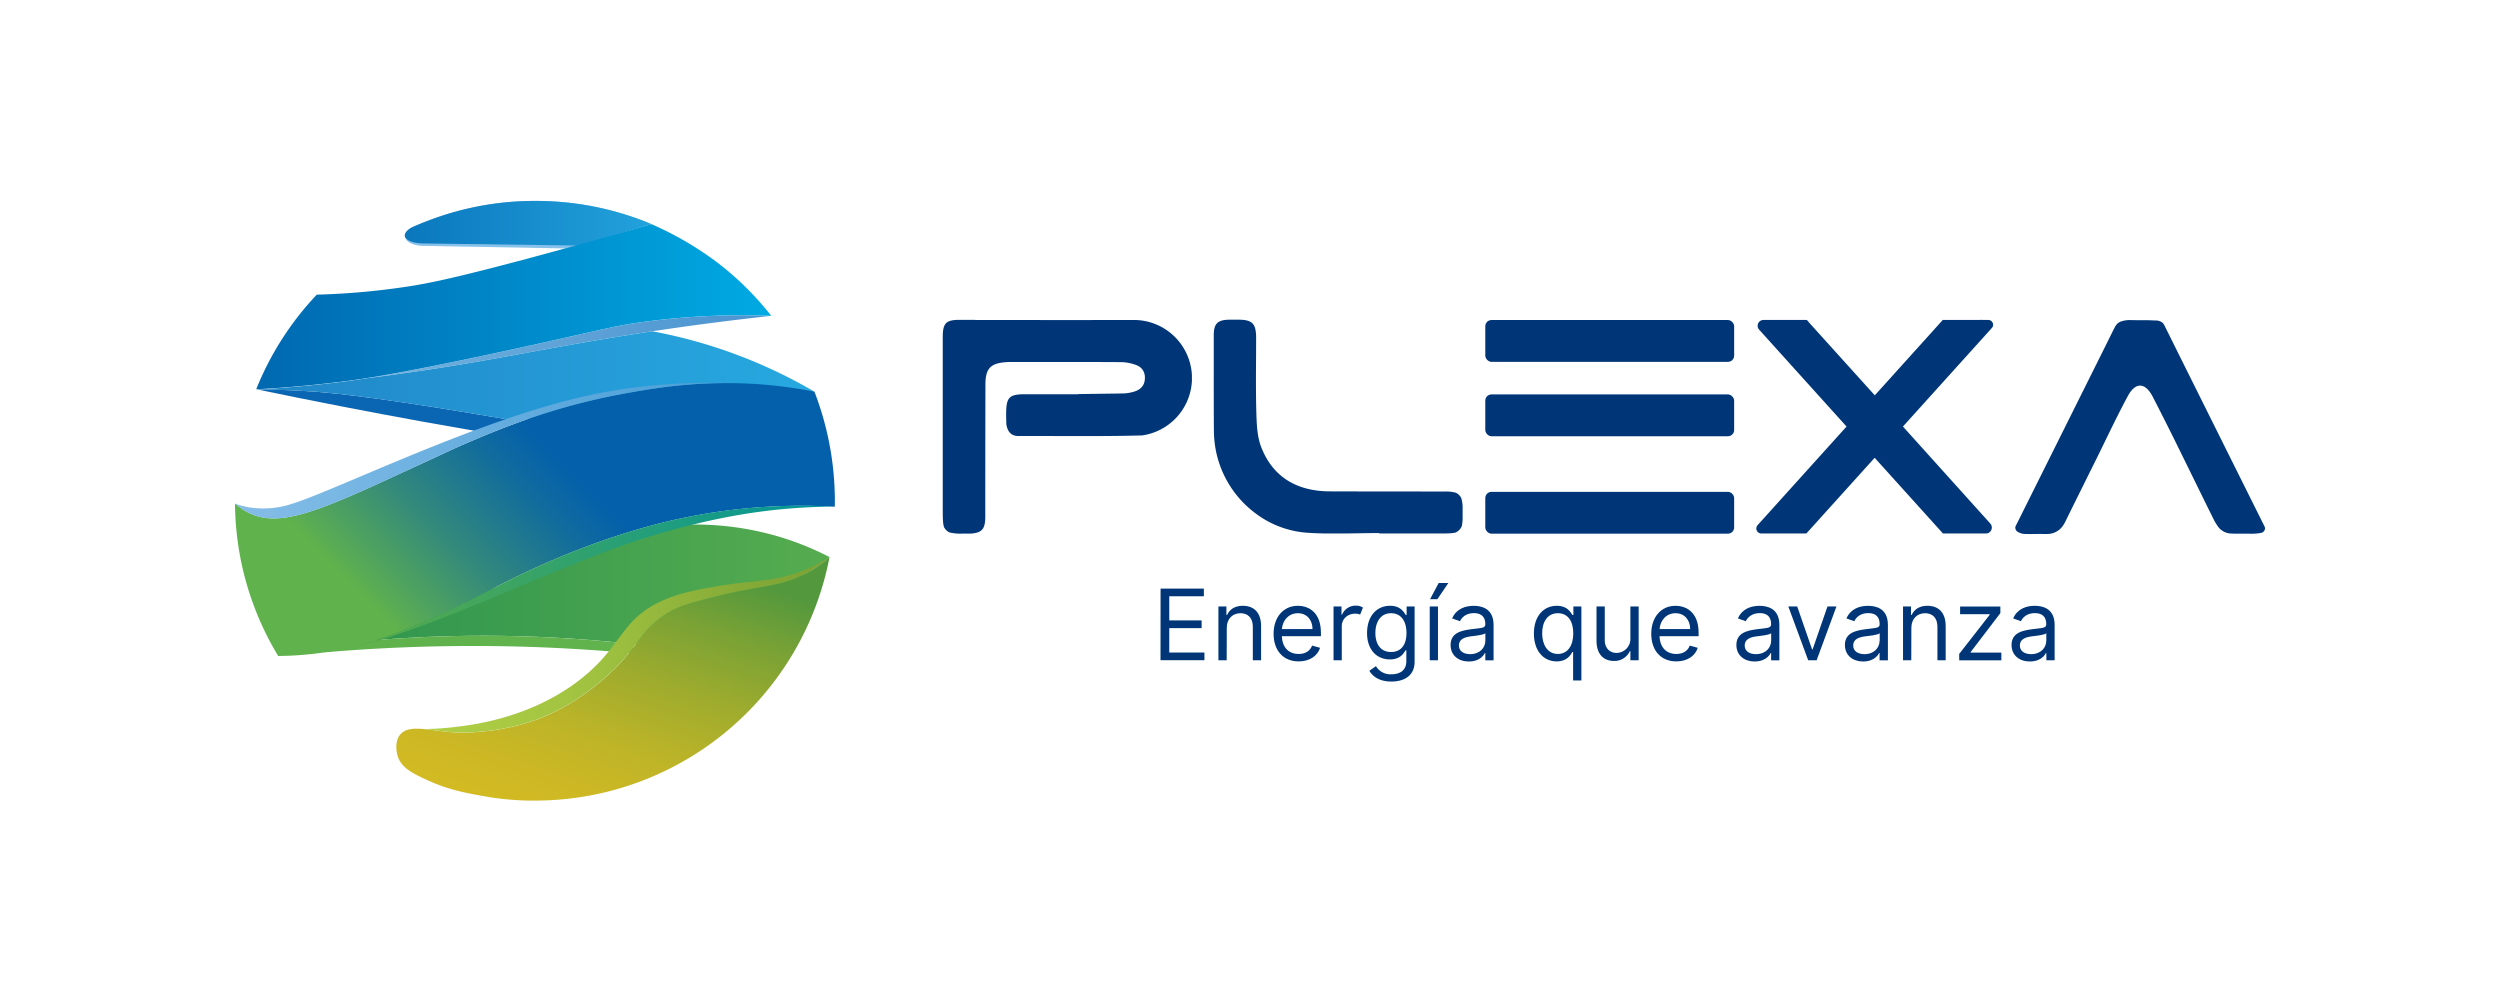<svg xmlns="http://www.w3.org/2000/svg" xmlns:xlink="http://www.w3.org/1999/xlink" viewBox="0 0 1366 547.15"><defs><style>.cls-1{fill:#88c1e9;}.cls-2{fill:url(#Degradado_sin_nombre_5);}.cls-3{fill:url(#Degradado_sin_nombre_34);}.cls-4{fill:url(#Degradado_sin_nombre_8);}.cls-5{fill:#0a65b2;}.cls-6{fill:url(#Degradado_sin_nombre_37);}.cls-7{fill:url(#Degradado_sin_nombre_51);}.cls-8{fill:url(#Degradado_sin_nombre_55);}.cls-9{fill:url(#Degradado_sin_nombre_66);}.cls-10{fill:url(#Degradado_sin_nombre_41);}.cls-11{fill:url(#Degradado_sin_nombre_48);}.cls-12{fill:url(#Degradado_sin_nombre_89);}.cls-13{fill:url(#Degradado_sin_nombre_76);}.cls-14{fill:#003677;}</style><linearGradient id="Degradado_sin_nombre_5" x1="221.15" y1="121.95" x2="356.05" y2="121.95" gradientUnits="userSpaceOnUse"><stop offset="0" stop-color="#0a77bd"/><stop offset="1" stop-color="#23a2dc"/></linearGradient><linearGradient id="Degradado_sin_nombre_34" x1="201.26" y1="189.39" x2="421.4" y2="189.39" gradientUnits="userSpaceOnUse"><stop offset="0" stop-color="#71b1de"/><stop offset="1" stop-color="#4b93d0"/></linearGradient><linearGradient id="Degradado_sin_nombre_8" x1="139.98" y1="167.65" x2="421.4" y2="167.65" gradientUnits="userSpaceOnUse"><stop offset="0" stop-color="#0068b0"/><stop offset="1" stop-color="#00aae3"/></linearGradient><linearGradient id="Degradado_sin_nombre_37" x1="140.54" y1="205.38" x2="445.01" y2="205.38" gradientUnits="userSpaceOnUse"><stop offset="0" stop-color="#2186c8"/><stop offset="1" stop-color="#27a9e0"/></linearGradient><linearGradient id="Degradado_sin_nombre_51" x1="177.13" y1="319.6" x2="453.27" y2="319.6" gradientUnits="userSpaceOnUse"><stop offset="0" stop-color="#2d944f"/><stop offset="1" stop-color="#56ac4f"/></linearGradient><linearGradient id="Degradado_sin_nombre_55" x1="177.12" y1="352.25" x2="347.1" y2="352.25" gradientUnits="userSpaceOnUse"><stop offset="0.01" stop-color="#60b24d"/><stop offset="1" stop-color="#61b34e"/></linearGradient><linearGradient id="Degradado_sin_nombre_66" x1="180.92" y1="387.33" x2="399.63" y2="168.62" gradientUnits="userSpaceOnUse"><stop offset="0" stop-color="#60b24d"/><stop offset="0.18" stop-color="#60b24d"/><stop offset="0.37" stop-color="#30877e"/><stop offset="0.52" stop-color="#106b9e"/><stop offset="0.6" stop-color="#0460aa"/></linearGradient><linearGradient id="Degradado_sin_nombre_41" x1="128.45" y1="246.2" x2="401.75" y2="246.2" gradientUnits="userSpaceOnUse"><stop offset="0" stop-color="#85bde7"/><stop offset="1" stop-color="#489ed7"/></linearGradient><linearGradient id="Degradado_sin_nombre_48" x1="187.53" y1="315.48" x2="455.63" y2="315.48" gradientUnits="userSpaceOnUse"><stop offset="0" stop-color="#5cac45"/><stop offset="1" stop-color="#00969c"/></linearGradient><linearGradient id="Degradado_sin_nombre_89" x1="303.33" y1="450.5" x2="363.32" y2="273.86" gradientUnits="userSpaceOnUse"><stop offset="0" stop-color="#d3ba23"/><stop offset="0.12" stop-color="#cdb824"/><stop offset="0.29" stop-color="#bcb428"/><stop offset="0.48" stop-color="#a0ac2d"/><stop offset="0.69" stop-color="#79a235"/><stop offset="0.86" stop-color="#53983d"/></linearGradient><linearGradient id="Degradado_sin_nombre_76" x1="231.46" y1="352.32" x2="453.25" y2="352.32" gradientUnits="userSpaceOnUse"><stop offset="0" stop-color="#b1d046"/><stop offset="0.44" stop-color="#9fc140"/><stop offset="0.77" stop-color="#86ab38"/><stop offset="1" stop-color="#7aa134"/></linearGradient></defs><g id="Capa_2" data-name="Capa 2"><g id="Isotipo"><path class="cls-1" d="M354,121.64l-17.22,6.54-20.31,7.71-86.13-1.55s-7.66-.26-9-4.66a3.41,3.41,0,0,1-.08-1.69,4.35,4.35,0,0,1,.92-1.58,9.56,9.56,0,0,1,3.17-2.32c2.61-1.19,5.28-2.28,8-3.32,1.66-.65,3.32-1.25,5-1.84a162.55,162.55,0,0,1,52.53-9.17c.57,0,1.15,0,1.72,0A163.53,163.53,0,0,1,354,121.64Z"/><path class="cls-2" d="M356.05,122.5l-19.27,5.68-20.31,6L230.34,133s-7.66-.21-9-3.62a1.61,1.61,0,0,1-.15-.7,3.5,3.5,0,0,1,.07-.65,4.35,4.35,0,0,1,.92-1.58,9.56,9.56,0,0,1,3.17-2.32c2.61-1.19,5.28-2.28,8-3.32,1.66-.65,3.32-1.25,5-1.84a162.55,162.55,0,0,1,52.53-9.17c.57,0,1.15,0,1.72,0A163.53,163.53,0,0,1,354,121.64c.62.24,1.23.51,1.85.76l.09,0Z"/><path class="cls-3" d="M421.4,172.56c-6.54.73-16.6,1.88-28.85,3.43-62.48,8-98.93,16.09-138.66,22.8-14.16,2.39-31.83,5.13-52.63,7.74,14.72-2.36,39.18-6.93,84.66-16.89s50-11.74,67.72-14A404.86,404.86,0,0,1,421.4,172.56Z"/><path class="cls-4" d="M421.4,172.56a405.06,405.06,0,0,0-67.76,3.05c-17.72,2.29-22.1,4-67.72,14-66.33,14.52-87.93,17.56-99.85,19-19.77,2.47-35.94,3.57-46.09,4.11A163.67,163.67,0,0,1,173.09,161l0,0h0a399.13,399.13,0,0,0,48.35-4.24c12.3-1.83,27.48-4.68,82.92-19.81,12.62-3.45,30.33-8.35,51.62-14.46,1.29.56,3.09,1.37,5.22,2.38a177.56,177.56,0,0,1,31.7,19.3A163.53,163.53,0,0,1,421.4,172.56Z"/><path class="cls-5" d="M277,229.11l-15.29,6.71q-15.18-2.61-30.49-5.38-46.16-8.37-90.65-17.65c11.88.08,21.58.57,28.2,1,7.72.49,29.24,2,91.21,12.44C266.69,227.34,272.5,228.33,277,229.11Z"/><path class="cls-6" d="M445,214l-164.32,15.8c-4.71-.82-11.93-2.08-20.74-3.55-62-10.42-83.49-12-91.21-12.44-6.62-.41-16.32-.9-28.2-1,10.18-.57,26.11-1.67,45.53-4.09,3.75-.47,8.45-1.09,15.19-2.17,20.8-2.61,38.47-5.35,52.63-7.74,31.4-5.31,60.75-11.49,102.54-17.79A274.68,274.68,0,0,1,445,214Z"/><path class="cls-7" d="M453.27,304.4a158.6,158.6,0,0,0-24.8-10.29,161.46,161.46,0,0,0-56.65-7.31L177.13,352.6a729.66,729.66,0,0,1,170.06-.49,162.07,162.07,0,0,1,34.73-17.79c21.58-7.88,36.39-7.83,57.33-20.2A117.78,117.78,0,0,0,453.27,304.4Z"/><path class="cls-8" d="M269.57,347.4a725.26,725.26,0,0,0-75.18,3.33l-17.27,5.74c28.2-2.43,59.1-3.82,92.34-3.44,27.65.31,53.61,1.83,77.64,4.08q-.87-2.61-1.77-5.19A729,729,0,0,0,269.57,347.4Z"/><path class="cls-9" d="M456.17,273.56A166.24,166.24,0,0,0,445,214c-3.26-.64-7.9-1.48-13.5-2.27-40.29-5.65-71.93-.08-91.53,3.54-39.58,7.31-69.05,19.92-90,29-.52.22.09,0-28.52,13.18-44.89,20.75-67.67,31-84.6,23.18a34.26,34.26,0,0,1-8.44-5.53l0,0h0A163,163,0,0,0,152,358.43a181.2,181.2,0,0,0,26.36-2.14c16.63-2.59,30.93-7.21,49.63-15,23.24-9.69,35.92-17.06,49.83-24,14.9-7.48,50.75-24.35,91.82-33.49a316.84,316.84,0,0,1,86.47-6.91s0,0,0,0v-.06C456.16,275.68,456.17,274.62,456.17,273.56Z"/><path class="cls-10" d="M401.75,209.37c-26.24-.52-47.29,3.23-61.77,5.9-39.57,7.3-69.06,19.93-90,29.06-.51.22.09-.05-28.52,13.17-44.89,20.75-67.67,31-84.6,23.18a33.65,33.65,0,0,1-8.38-5.48,45.11,45.11,0,0,0,7.51,2,49.93,49.93,0,0,0,23.56-1.92c24.52-7.64,101.23-45.81,161.23-59.07C355.36,208.59,386.59,208.77,401.75,209.37Z"/><path class="cls-11" d="M455.63,276.8c-6.9.06-16.45.34-27.73,1.37-14.29,1.33-36.33,4.3-67.24,13.28-22,6.4-36.56,12.37-65.5,24.25-25.47,10.44-46.05,19.94-76.7,30.5a215.55,215.55,0,0,1-30.93,8.42c13-2.76,25.28-7,40.49-13.33,23.23-9.69,35.91-17.07,49.82-24.06,14.9-7.48,50.75-24.35,91.82-33.49A316.83,316.83,0,0,1,455.63,276.8Z"/><path class="cls-12" d="M453.25,304.4a163.9,163.9,0,0,1-157,133,153.47,153.47,0,0,1-24.65-1.24c-3.35-.43-5.84-.88-7.37-1.15-8.91-1.6-18.7-3.35-29.06-8-9.19-4.15-15.83-7.15-17.9-13.95-.19-.63-2.16-7.43,1.44-11.73,4.95-5.9,16-1.89,30.69-1.06a124.51,124.51,0,0,0,36.84-4.81c31.34-8.83,52.44-32.76,55.21-36,8.84-10.25,11.82-17.56,23.57-24.62,6.3-3.79,12.53-5.43,24.72-8.56,27-6.94,37.39-5.17,52.9-14.24A72.14,72.14,0,0,0,453.25,304.4Z"/><path class="cls-13" d="M453.25,304.4A72.68,72.68,0,0,1,442.62,312c-15.52,9.07-25.9,7.3-52.91,14.24-12.19,3.14-18.42,4.77-24.72,8.56-11.75,7.05-14.73,14.37-23.56,24.62-2.78,3.23-23.88,27.14-55.23,36a124.48,124.48,0,0,1-36.84,4.81c-6.84-.38-12.89-1.46-17.9-1.9a143.46,143.46,0,0,0,15.22-.89c10.37-1.13,42-4.6,69.3-25.38,24.83-18.88,22.57-34.11,47.45-44.51,9.19-3.85,18.29-5.44,28-7.16,20.1-3.52,31.43-2.13,48.29-9A88.17,88.17,0,0,0,453.25,304.4Z"/></g><rect class="cls-14" x="811.56" y="268.74" width="135.98" height="22.86" rx="3.4"/><rect class="cls-14" x="811.56" y="174.86" width="135.98" height="22.86" rx="3.4"/><path class="cls-14" d="M1237.62,288.65a2.71,2.71,0,0,1-2.08,2.52,30.19,30.19,0,0,1-6.72.43c-1.76,0-3.57,0-5.33,0s-3.32,0-5-.12a9.17,9.17,0,0,1-7-4.38,29.07,29.07,0,0,1-2.22-3.88c-7.16-14.41-14.18-28.86-21.3-43.26q-5.78-11.65-11.73-23.21c-4-7.74-9.32-8.18-13.47-.55-6.15,11.29-11.56,23-17.27,34.49s-11.34,22.78-16.94,34.2a14.88,14.88,0,0,1-1.86,3,10.27,10.27,0,0,1-7.67,3.87h-2.93c-3.12-.06-6.24.12-9.35,0a7.85,7.85,0,0,1-4.2-1.12,2.8,2.8,0,0,1-1.4-2.52,3.88,3.88,0,0,1,.43-1.13q2.19-4.32,4.34-8.68l5.3-10.63,6.55-13.14,7.29-14.63,7.54-15.12,7.27-14.59,6.51-13.06,5.24-10.52c1.16-2.32,2.29-4.66,3.47-7,.89-1.72,1.57-3,3.46-3.82a14.42,14.42,0,0,1,6-.89c2.84.05,5.68.06,8.51.06,1.54,0,3.07.09,4.6.15a5.85,5.85,0,0,1,4,1.27,6.89,6.89,0,0,1,1.23,1.9q4.51,9.08,9,18.13l7.59,15.24,8.53,17.13,8.7,17.47,8.1,16.25,6.73,13.5q2.85,5.74,5.72,11.47A3,3,0,0,1,1237.62,288.65Z"/><path class="cls-14" d="M1087.5,286.07a3.25,3.25,0,0,1-2.42,5.43h-23.46l-.76-.86-36.55-40.5-35.65,39.51L987,291.5H962.36a2.74,2.74,0,0,1-2-4.57l48.59-53.87-47.75-52.93a3.18,3.18,0,0,1,2.36-5.31h23.64a5.94,5.94,0,0,1,1.18,1.32l36,39.87,35.29-39.11,1.86-2.08h19.67a25.83,25.83,0,0,1,2.64,0h2.57a2.64,2.64,0,0,1,2.63,2.65,2.48,2.48,0,0,1-.69,1.73l-48.59,53.86Z"/><rect class="cls-14" x="811.56" y="215.51" width="135.98" height="22.86" rx="3.4"/><path class="cls-14" d="M799.18,277v5.65a24.41,24.41,0,0,1-.41,4.67,6.47,6.47,0,0,1-3.51,3.69l0,0c-2,.47-4.88.49-9.22.49H753.66v-.24c-6.09,0-12.2.15-18.31.24h-10.8q-5.19-.07-10.35-.41a53.06,53.06,0,0,1-28.15-10.57,56.4,56.4,0,0,1-21.87-35.23,60.5,60.5,0,0,1-.91-10q-.09-14-.08-27.92,0-12.06,0-24.1c0-6.47,2.07-8.51,8.53-8.59h5c5.59,0,8.18,1.18,9.15,4.95a21,21,0,0,1,.48,4.84c0,13.57-.27,27.14.11,40.69.19,6.49.4,13.42,2.73,19.32,6.6,16.71,20.06,24,37.66,24,20.86.08,41.72.06,62.57.09a20.31,20.31,0,0,1,6.09.67,6.35,6.35,0,0,1,3,3.07.21.21,0,0,1,0,.11A17.44,17.44,0,0,1,799.18,277Z"/><path class="cls-14" d="M651.26,206.54c0,.52,0,1,0,1.54s-.06.92-.1,1.37v.1A31.73,31.73,0,0,1,624,237.93c-.21,0-.44,0-.66,0-6.88.19-13.75.28-20.62.32H576.11c-6.55,0-13.07-.06-19.6,0-3.69,0-5.64-2-6.45-5.4a7.78,7.78,0,0,1-.21-1.66c-.4-13.09.22-15.4,8.54-15.76h30.66a.45.45,0,0,0,0-.11q12-.15,24-.33a22.78,22.78,0,0,0,6.62-1c3.26-1,5.6-3,5.88-6.81s-1.46-6.59-5-7.82a24.61,24.61,0,0,0-7.77-1.49q-11.88-.07-23.75-.09c-12.26,0-24.5,0-36.74,0-.7,0-1.41,0-2.11.08-8.91.51-11.72,3.38-11.74,12.22q-.09,36.1-.08,72.21c0,4.81-.93,7.33-3.73,8.45,0,0-.06,0-.08.06a15.9,15.9,0,0,1-5.42.76l-3,0a26.5,26.5,0,0,1-7.25-.61,6.45,6.45,0,0,1-3-2.78c-.76-2.06-.76-5.33-.76-10.57v-44.5q0-24.54,0-49.1c0-3.26.36-5.43,1.35-6.83a0,0,0,0,1,0,0,3.7,3.7,0,0,1,.46-.57c1.37-1.38,3.63-1.83,7.29-1.83h8.49l.26.06h16.43c17.72,0,35.42.15,53.14,0h17a31.77,31.77,0,0,1,31.71,30C651.24,205.42,651.26,206,651.26,206.54Z"/><g id="Eslogan"><path class="cls-14" d="M634.14,321.6h23.65v4.21h-18.9V339h17.68v4.21H638.89v13.32H658.1v4.21h-24Z"/><path class="cls-14" d="M670.26,360.78h-4.52V331.39h4.37V336h.38c1.38-3,4.13-5,8.57-5,6,0,10,3.6,10,11.09v18.68h-4.52V342.41c0-4.61-2.54-7.35-6.73-7.35s-7.5,2.91-7.5,8Z"/><path class="cls-14" d="M695.89,346.31c0-9,5.28-15.3,13.24-15.3,6.12,0,12.62,3.75,12.62,14.69v1.91H700.42c.21,6.3,3.87,9.72,9.17,9.72,3.54,0,6.19-1.53,7.34-4.59l4.36,1.23c-1.37,4.43-5.73,7.42-11.7,7.42C701.09,361.39,695.89,355.34,695.89,346.31Zm21.27-2.6c0-5-3.14-8.65-8-8.65-5.17,0-8.4,4.08-8.71,8.65Z"/><path class="cls-14" d="M728.64,331.39H733v4.44h.3a8,8,0,0,1,7.66-4.9,6.3,6.3,0,0,1,3.75,1.07l-1.54,3.83a5.67,5.67,0,0,0-2.6-.53c-4.28,0-7.42,2.92-7.42,6.88v18.6h-4.51Z"/><path class="cls-14" d="M748.22,366.52l3.6-2.53a9.18,9.18,0,0,0,8.42,4.44c4.74,0,8.18-2.22,8.18-7.12v-6H768c-1,1.61-2.83,5-8.57,5-7.11,0-12.47-5.21-12.47-14.39S752.13,331,759.55,331c5.74,0,7.57,3.52,8.57,5.05h.46v-4.67h4.36v30.23c0,7.57-5.66,10.79-12.7,10.79C753.68,372.41,750.06,369.6,748.22,366.52Zm20.28-20.67c0-6.35-2.91-10.79-8.42-10.79-5.74,0-8.57,4.83-8.57,10.79,0,6.13,2.91,10.41,8.57,10.41C765.52,356.26,768.5,352.36,768.5,345.85Z"/><path class="cls-14" d="M781.2,331.39h4.51v29.39H781.2Zm4.9-12.85h5.28l-6,8.87h-4Z"/><path class="cls-14" d="M792.6,352.44c0-6.74,5.95-7.94,11.4-8.65s7.58-.5,7.58-2.68V341c0-3.77-2.05-6-6.2-6-4.31,0-6.66,2.29-7.65,4.44l-4.29-1.53c2.3-5.36,7.35-6.89,11.79-6.89,3.75,0,10.86,1.07,10.86,10.41v19.36h-4.51v-4h-.23c-.92,1.91-3.6,4.66-8.72,4.66C797,361.46,792.6,358.17,792.6,352.44Zm19-2.3V346c-.77.92-5.89,1.45-7.81,1.68-3.52.46-6.65,1.53-6.65,5,0,3.14,2.6,4.75,6.19,4.75C808.67,357.41,811.58,353.81,811.58,350.14Z"/><path class="cls-14" d="M859.55,371.8V356.26h-.38c-1,1.61-2.91,5.13-8.57,5.13-7.35,0-12.48-5.89-12.48-15.23S843.25,331,850.67,331c5.74,0,7.5,3.52,8.5,5.05h.53v-4.67h4.37V371.8Zm-8.34-36.74c-5.74,0-8.57,4.83-8.57,11s2.91,11.25,8.57,11.25c5.43,0,8.42-4.59,8.42-11.25S856.72,335.06,851.21,335.06Z"/><path class="cls-14" d="M890.84,331.39h4.52v29.39h-4.52v-5h-.3a9.17,9.17,0,0,1-8.73,5.36c-5.51,0-9.48-3.6-9.48-11.1V331.39h4.51v18.37c0,4.28,2.68,7,6.43,7a7.64,7.64,0,0,0,7.57-8Z"/><path class="cls-14" d="M902.24,346.31c0-9,5.28-15.3,13.24-15.3,6.12,0,12.63,3.75,12.63,14.69v1.91H906.78c.21,6.3,3.86,9.72,9.16,9.72,3.54,0,6.2-1.53,7.34-4.59l4.37,1.23c-1.38,4.43-5.74,7.42-11.71,7.42C907.44,361.39,902.24,355.34,902.24,346.31Zm21.27-2.6c0-5-3.13-8.65-8-8.65-5.17,0-8.4,4.08-8.7,8.65Z"/><path class="cls-14" d="M948.76,352.44c0-6.74,6-7.94,11.4-8.65s7.58-.5,7.58-2.68V341c0-3.77-2-6-6.2-6s-6.66,2.29-7.65,4.44l-4.29-1.53c2.3-5.36,7.35-6.89,11.79-6.89,3.75,0,10.86,1.07,10.86,10.41v19.36h-4.51v-4h-.23c-.92,1.91-3.6,4.66-8.73,4.66C953.2,361.46,948.76,358.17,948.76,352.44Zm19-2.3V346c-.77.92-5.89,1.45-7.81,1.68-3.52.46-6.65,1.53-6.65,5,0,3.14,2.6,4.75,6.19,4.75C964.83,357.41,967.74,353.81,967.74,350.14Z"/><path class="cls-14" d="M992.6,360.78H988l-10.86-29.39H982l8.12,23.42h.3l8.11-23.42h4.9Z"/><path class="cls-14" d="M1008.06,352.44c0-6.74,6-7.94,11.4-8.65s7.58-.5,7.58-2.68V341c0-3.77-2-6-6.2-6-4.31,0-6.66,2.29-7.66,4.44l-4.28-1.53c2.3-5.36,7.35-6.89,11.78-6.89,3.75,0,10.87,1.07,10.87,10.41v19.36H1027v-4h-.23c-.92,1.91-3.6,4.66-8.73,4.66C1012.5,361.46,1008.06,358.17,1008.06,352.44Zm19-2.3V346c-.77.92-5.9,1.45-7.81,1.68-3.52.46-6.66,1.53-6.66,5,0,3.14,2.61,4.75,6.2,4.75C1024.13,357.41,1027,353.81,1027,350.14Z"/><path class="cls-14" d="M1044.32,360.78h-4.51V331.39h4.36V336h.38c1.38-3,4.14-5,8.57-5,6,0,10,3.6,10,11.09v18.68h-4.51V342.41c0-4.61-2.55-7.35-6.74-7.35s-7.5,2.91-7.5,8Z"/><path class="cls-14" d="M1070.49,357.33l16.68-21.42v-.31H1071v-4.21h22V335l-16.22,21.27v.31h16.75v4.21h-23Z"/><path class="cls-14" d="M1099.11,352.44c0-6.74,6-7.94,11.4-8.65s7.57-.5,7.57-2.68V341c0-3.77-2-6-6.19-6-4.31,0-6.66,2.29-7.66,4.44L1100,337.9c2.3-5.36,7.34-6.89,11.78-6.89,3.75,0,10.87,1.07,10.87,10.41v19.36h-4.52v-4h-.22c-.92,1.91-3.6,4.66-8.73,4.66C1103.55,361.46,1099.11,358.17,1099.11,352.44Zm19-2.3V346c-.76.92-5.89,1.45-7.8,1.68-3.52.46-6.66,1.53-6.66,5,0,3.14,2.6,4.75,6.2,4.75C1115.18,357.41,1118.08,353.81,1118.08,350.14Z"/></g></g></svg>